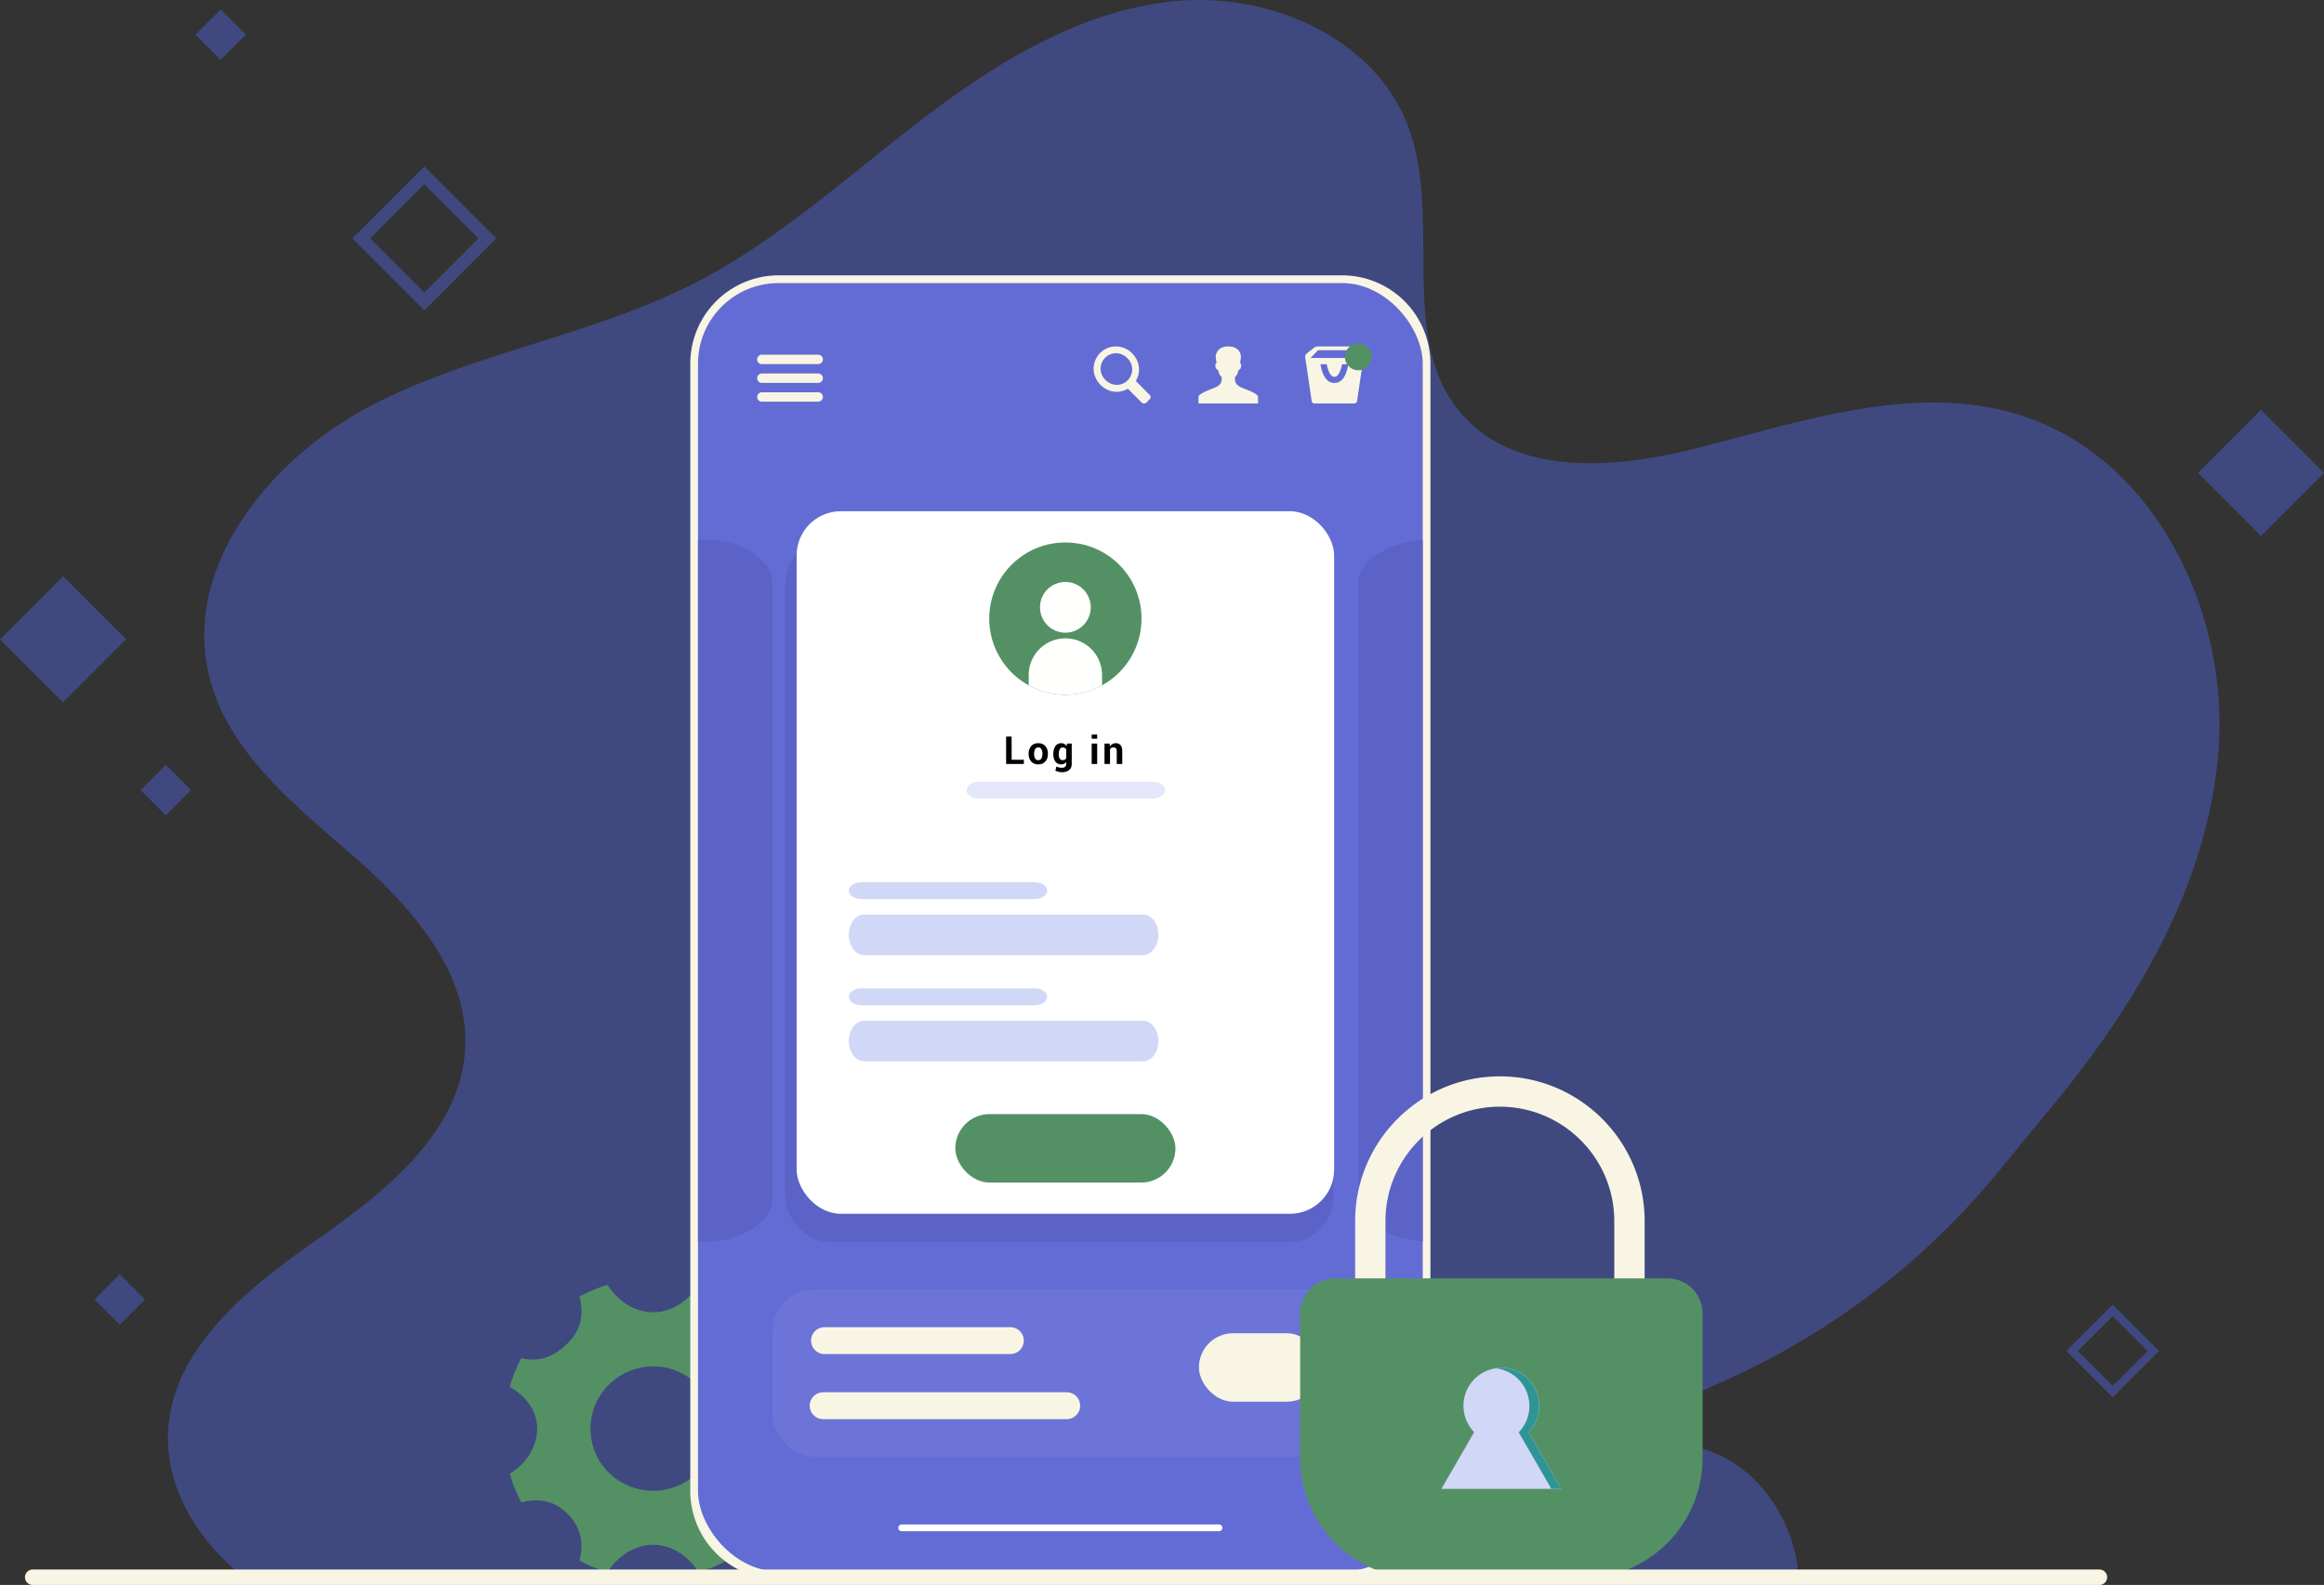 <svg xmlns="http://www.w3.org/2000/svg" viewBox="0 0 3250 2216.45"><rect x="0" y="0" width="3250" height="2216.45" fill="#333333" stroke="none"/><defs><style>.cls-1{fill:#3f497f;}.cls-2{fill:#539165;}.cls-3{fill:#f8f5e4;}.cls-4{fill:#636cd4;}.cls-5{fill:#6c74d7;}.cls-6{fill:#5b63c6;}.cls-7{fill:#fff;}.cls-8{fill:#d1d7f7;}.cls-9{fill:#fffffd;}.cls-10{fill:#2f9496;}.cls-11{fill:#e4e7f9;}</style></defs><g id="Слой_2" data-name="Слой 2"><g id="Layer_1" data-name="Layer 1"><path class="cls-1" d="M3102.58,1047.43c-14.1,194.75-122.72,370.39-249.09,519.26l-58.59,71.49a1049.07,1049.07,0,0,1-380,291.27l-2.26,1c-71.62,32.31-143.55,64.79-209.49,107.54q-1.38.9-2.7,1.86c-7.32,5.35.5,16.45,8.18,11.61,59.89-37.74,139.42-46.24,202.6-13.17,56.33,29.49,92.91,88.47,102.39,151a7.14,7.14,0,0,1-7.05,8.21H333.9a7.1,7.1,0,0,1-4.66-1.72c-55.84-48.06-96.5-116.84-94.28-190C238.54,1888.3,344.08,1803,440.45,1735.6s202.86-150.4,210-267.81c6.54-108.18-75.36-200-157-271.34S319.61,1052.43,293,947.37c-39.31-155.3,86-308.31,228.55-381.45s306.33-96.79,449-169.62c117.45-60,215.73-150.67,320.53-230.7S1513.9,13.53,1645.2,1.45s277.29,51.63,323.9,175c48.85,129.28-15.57,295.37,73.64,400.92,75.34,89.14,214.52,78.48,327.7,50,150-37.77,307.45-93.27,454.95-46.74C3011.6,639.35,3116.67,852.67,3102.58,1047.43Z"/><path class="cls-2" d="M1114.61,2056.08a253,253,0,0,1-17.22,40.17c-25.82-6.7-46.87,2.87-65,21-17.22,18.18-23,39.22-16.26,65.05a199.25,199.25,0,0,1-39.22,16.26c-14.35-23-38.26-38.26-63.13-38.26-25.83,0-49.75,15.3-64.09,38.26a198.75,198.75,0,0,1-39.22-16.26c6.7-25.83,1-46.87-16.26-65.05-18.18-18.17-39.22-22.95-65-16.26a186.28,186.28,0,0,1-16.26-40.17c23-13.4,38.26-38.27,38.26-63.13s-15.3-45-38.26-58.35a186.37,186.37,0,0,1,16.26-40.18c25.83,6.69,46.87-2.87,65-21,17.22-17.22,23-38.27,16.26-65.05a200,200,0,0,1,39.22-16.26c14.34,23,38.26,38.26,64.09,38.26,24.87,0,48.78-15.3,63.13-38.26a200.46,200.46,0,0,1,39.22,16.26c-6.7,26.78-1,47.83,16.26,65.05,18.17,18.17,39.22,27.73,65,21a253.06,253.06,0,0,1,17.22,40.18c-23.91,13.39-39.22,33.47-39.22,58.35S1090.7,2042.68,1114.61,2056.08Zm-113.83-58.35c0-47.83-39.22-87-87-87-48.79,0-88,39.22-88,87,0,48.78,39.22,87,88,87A86.75,86.75,0,0,0,1000.78,1997.73Z"/><path class="cls-3" d="M1877,2208.35H1088.72A123.54,123.54,0,0,1,965.32,2085V508.46a123.55,123.55,0,0,1,123.4-123.41H1877a123.55,123.55,0,0,1,123.4,123.41V2085A123.54,123.54,0,0,1,1877,2208.35ZM1088.72,406.66a101.92,101.92,0,0,0-101.8,101.8V2085a101.92,101.92,0,0,0,101.8,101.8H1877a101.92,101.92,0,0,0,101.8-101.8V508.46A101.92,101.92,0,0,0,1877,406.66Z"/><rect class="cls-4" x="976.12" y="395.86" width="1013.45" height="1801.7" rx="112.61"/><path class="cls-3" d="M1058.82,502.59a6.51,6.51,0,0,1,6.57-6.57h78.83a6.57,6.57,0,0,1,0,13.14h-78.83A6.51,6.51,0,0,1,1058.82,502.59Zm92,26.27a6.67,6.67,0,0,1-6.56,6.57h-78.83a6.57,6.57,0,0,1,0-13.14h78.83A6.67,6.67,0,0,1,1150.78,528.86Zm0,26.28a6.67,6.67,0,0,1-6.56,6.57h-78.83a6.57,6.57,0,1,1,0-13.14h78.83A6.67,6.67,0,0,1,1150.78,555.14Z"/><path class="cls-3" d="M1759.34,554.78v9.39H1676v-9.39c0-2.66,7.27-6.74,18.08-10.81,11-3.9,14.54-7.27,14.54-14.54,0-4.25-3.37-2.84-4.79-10.81-.71-3.19-3.54,0-4.25-7.45,0-3,1.77-3.72,1.77-3.72s-.89-4.43-1.24-7.8c-.36-4.25,2.48-15.24,17.55-15.24,15.24,0,18.08,11,17.72,15.24-.35,3.37-1.24,7.8-1.24,7.8s1.6.71,1.6,3.72c-.54,7.45-3.37,4.26-4.08,7.45-1.42,8-4.79,6.56-4.79,10.81,0,7.27,3.55,10.64,14.36,14.54C1752.25,548,1759.34,552.12,1759.34,554.78Z"/><path class="cls-3" d="M1906.79,500c-.38,2.47-9.11,61.53-9.11,61.53a4.34,4.34,0,0,1-3.8,2.66h-55.64a4.34,4.34,0,0,1-3.8-2.66s-8.74-59.06-9.12-61.53a5.8,5.8,0,0,1,2.28-5.7c1.33-1.32,8.93-7,10.45-8.35a8.52,8.52,0,0,1,5.12-1.52h45.77a9.5,9.5,0,0,1,5.32,1.52c1.33,1.33,8.93,7,10.45,8.35A6.14,6.14,0,0,1,1906.79,500Zm-7.21.57-10.64-10.82h-45.77l-10.44,10.82Zm-14.06,8.74h-8.73c-1.33,6.45-4.37,17.66-10.64,17.66-6.45,0-9.49-11.21-10.82-17.66h-8.74c.76,4.37,4,26.21,19.56,26.21C1881.54,535.5,1884.76,513.66,1885.52,509.29Z"/><path class="cls-3" d="M1608,558l-4.65,4.85a5,5,0,0,1-6.87,0l-19.19-19.2a31.64,31.64,0,0,1-15.76,4.25c-17.18,0-32.13-15-32.13-32.33a31.17,31.17,0,0,1,31.32-31.12c17.17,0,32.13,14.95,32.13,32.13a31.27,31.27,0,0,1-4.45,16.16l19,19.2C1609.23,553.72,1610,556.14,1608,558Zm-46.47-19.8a21.69,21.69,0,0,0,21.82-21.62c0-11.92-10.71-22.63-22.63-22.63a21.65,21.65,0,0,0-21.62,21.62C1539.12,527.45,1549.63,538.16,1561.55,538.16Z"/><circle class="cls-2" cx="1899.49" cy="499.08" r="18.77"/><rect class="cls-5" x="1080.28" y="1803.43" width="819.21" height="233.66" rx="58.45"/><rect class="cls-6" x="1098.11" y="754.32" width="766.66" height="982.49" rx="62.42"/><path class="cls-6" d="M1080.28,816.12V1675c0,34.13-43.26,61.81-96.62,61.81h-7.54V754.32h7.54C1037,754.32,1080.28,782,1080.28,816.12Z"/><path class="cls-3" d="M1412.94,1893.52H1153a18.77,18.77,0,0,1,0-37.54h259.94a18.77,18.77,0,0,1,0,37.54Z"/><path class="cls-3" d="M1491.76,1984.54H1151.13a18.77,18.77,0,0,1,0-37.54h340.63a18.77,18.77,0,0,1,0,37.54Z"/><rect class="cls-3" x="1676.62" y="1864.43" width="170.79" height="95.72" rx="47.86"/><path class="cls-6" d="M1989.57,755v981.1c-51-4.46-90.08-30.12-90.08-61.11V816.12C1899.49,785.13,1938.59,759.47,1989.57,755Z"/><rect class="cls-7" x="1114.06" y="714.91" width="751.64" height="982.49" rx="61.8"/><path d="M1414.74,1062.43h17.09v5.94H1407V1030h7.7Z"/><path d="M1438.49,1053.83a15.31,15.31,0,0,1,3.56-10.45c2.38-2.72,5.66-4.08,9.87-4.08s7.52,1.36,9.91,4.07a15.2,15.2,0,0,1,3.59,10.46v.56a15.22,15.22,0,0,1-3.58,10.48q-3.57,4.05-9.87,4.05t-9.9-4.05a15.22,15.22,0,0,1-3.58-10.48Zm7.68.54a12.34,12.34,0,0,0,1.37,6.26A4.73,4.73,0,0,0,1452,1063a4.68,4.68,0,0,0,4.36-2.37,12.24,12.24,0,0,0,1.39-6.25v-.55a12.2,12.2,0,0,0-1.4-6.19,4.74,4.74,0,0,0-4.4-2.39,4.67,4.67,0,0,0-4.37,2.41,12.28,12.28,0,0,0-1.38,6.17Z"/><path d="M1473,1054.34q0-6.75,2.94-10.9a9.53,9.53,0,0,1,8.24-4.14,8,8,0,0,1,4.22,1.09,9.42,9.42,0,0,1,3.11,3.08l.61-3.64h6.64v28.4q0,5.57-3.65,8.61t-10.16,3.05a19.53,19.53,0,0,1-4.59-.59,21.31,21.31,0,0,1-4.49-1.63l1.43-5.74a18.18,18.18,0,0,0,3.6,1.27,16.71,16.71,0,0,0,4,.44,6.91,6.91,0,0,0,4.66-1.32,5.23,5.23,0,0,0,1.49-4.11v-2.59a8.72,8.72,0,0,1-3,2.46,8.86,8.86,0,0,1-3.93.84,9.72,9.72,0,0,1-8.19-3.86q-2.94-3.87-2.94-10.17Zm7.7.55a11.66,11.66,0,0,0,1.27,5.93,4.38,4.38,0,0,0,4.11,2.17,6.32,6.32,0,0,0,3-.65,5,5,0,0,0,2-1.9V1048a5.31,5.31,0,0,0-2-2,5.79,5.79,0,0,0-2.94-.71,4.33,4.33,0,0,0-4.12,2.52,14.18,14.18,0,0,0-1.31,6.58Z"/><path d="M1534.35,1033h-7.7v-5.77h7.7Zm0,35.37h-7.7v-28.54h7.7Z"/><path d="M1551.77,1039.83l.34,4.09a10.44,10.44,0,0,1,3.51-3.4,9.09,9.09,0,0,1,4.67-1.22A8.6,8.6,0,0,1,1567,1042q2.43,2.71,2.43,8.52v17.83h-7.73v-17.85c0-1.92-.39-3.28-1.16-4.08a4.68,4.68,0,0,0-3.51-1.2,5.85,5.85,0,0,0-2.74.62,5.53,5.53,0,0,0-2,1.76v20.75h-7.7v-28.54Z"/><path class="cls-8" d="M1447,1257.31H1204.47c-9.68,0-17.52-5.29-17.52-11.81s7.84-11.82,17.52-11.82H1447c9.68,0,17.52,5.29,17.52,11.82S1456.72,1257.31,1447,1257.31Z"/><path class="cls-8" d="M1598.49,1335.62h-390c-11.87,0-21.49-12.69-21.49-28.35s9.62-28.35,21.49-28.35h390c11.87,0,21.49,12.69,21.49,28.35S1610.36,1335.62,1598.49,1335.62Z"/><path class="cls-8" d="M1447,1405.84H1204.47c-9.68,0-17.52-5.29-17.52-11.82s7.84-11.81,17.52-11.81H1447c9.68,0,17.52,5.29,17.52,11.81S1456.72,1405.84,1447,1405.84Z"/><path class="cls-8" d="M1598.49,1484.15h-390c-11.87,0-21.49-12.69-21.49-28.35s9.62-28.36,21.49-28.36h390c11.87,0,21.49,12.7,21.49,28.36S1610.36,1484.15,1598.49,1484.15Z"/><rect class="cls-2" x="1335.96" y="1557.99" width="307.85" height="95.72" rx="47.86"/><path class="cls-2" d="M1596.35,865.07A106.47,106.47,0,1,1,1489.89,758.6,106.41,106.41,0,0,1,1596.35,865.07Z"/><circle class="cls-9" cx="1489.88" cy="849.29" r="35.49" transform="translate(-211.6 634.8) rotate(-22.5)"/><path class="cls-9" d="M1541.15,943.93v14.46a106.59,106.59,0,0,1-102.54,0V943.93a51.27,51.27,0,1,1,102.54,0Z"/><path class="cls-3" d="M2278.7,1875.07a21.2,21.2,0,0,1-21.2-21.2V1707.62c0-88.24-71.79-160-160-160s-160,71.79-160,160v146.25a21.2,21.2,0,1,1-42.39,0V1707.62c0-111.62,90.8-202.42,202.42-202.42s202.42,90.8,202.42,202.42v146.25A21.2,21.2,0,0,1,2278.7,1875.07Z"/><path class="cls-2" d="M2212.42,2207.32H1986.76a168.55,168.55,0,0,1-168.55-168.55V1836.85a49.22,49.22,0,0,1,49.22-49.21h464.32a49.22,49.22,0,0,1,49.22,49.21v201.92A168.55,168.55,0,0,1,2212.42,2207.32Z"/><path class="cls-8" d="M2015.76,2082.05l45.78-79.3a53,53,0,1,1,76.1,0l45.78,79.3Z"/><path class="cls-10" d="M2183.42,2082.05h-13.9L2123.86,2003a53,53,0,0,0-32-89.5,53,53,0,0,1,45.74,89.28Z"/><path class="cls-7" d="M1704.77,2141.25H1260.92a4.69,4.69,0,1,1,0-9.38h443.85a4.69,4.69,0,0,1,0,9.38Z"/><rect class="cls-1" x="25.82" y="831.73" width="124.69" height="124.69" transform="translate(-606.39 324.22) rotate(-45)"/><path class="cls-1" d="M593.39,434,492.75,333.31,593.39,232.67,694,333.31Zm-75.7-100.64,75.7,75.7,75.71-75.7-75.71-75.7Z"/><path class="cls-1" d="M2954.51,1954.06l-64.81-64.81,64.81-64.81,64.81,64.81Zm-48.75-64.81,48.75,48.75,48.75-48.75-48.75-48.75Z"/><rect class="cls-1" x="142.59" y="1792.3" width="49.88" height="49.88" transform="translate(-1235.91 650.71) rotate(-45)"/><rect class="cls-1" x="206.95" y="1079.87" width="49.88" height="49.88" transform="translate(-713.3 487.56) rotate(-45)"/><rect class="cls-1" x="3099.48" y="598.96" width="124.69" height="124.69" transform="translate(458.46 2429.44) rotate(-45)"/><rect class="cls-1" x="283.66" y="23.58" width="49.88" height="49.88" transform="translate(56.08 232.42) rotate(-45)"/><path class="cls-11" d="M1611.77,1116.89H1369.2c-9.68,0-17.52-5.29-17.52-11.82s7.84-11.81,17.52-11.81h242.57c9.68,0,17.52,5.29,17.52,11.81S1621.45,1116.89,1611.77,1116.89Z"/><path class="cls-3" d="M2935.93,2216.45H45.71a10.8,10.8,0,0,1,0-21.6H2935.93a10.8,10.8,0,1,1,0,21.6Z"/></g></g></svg>